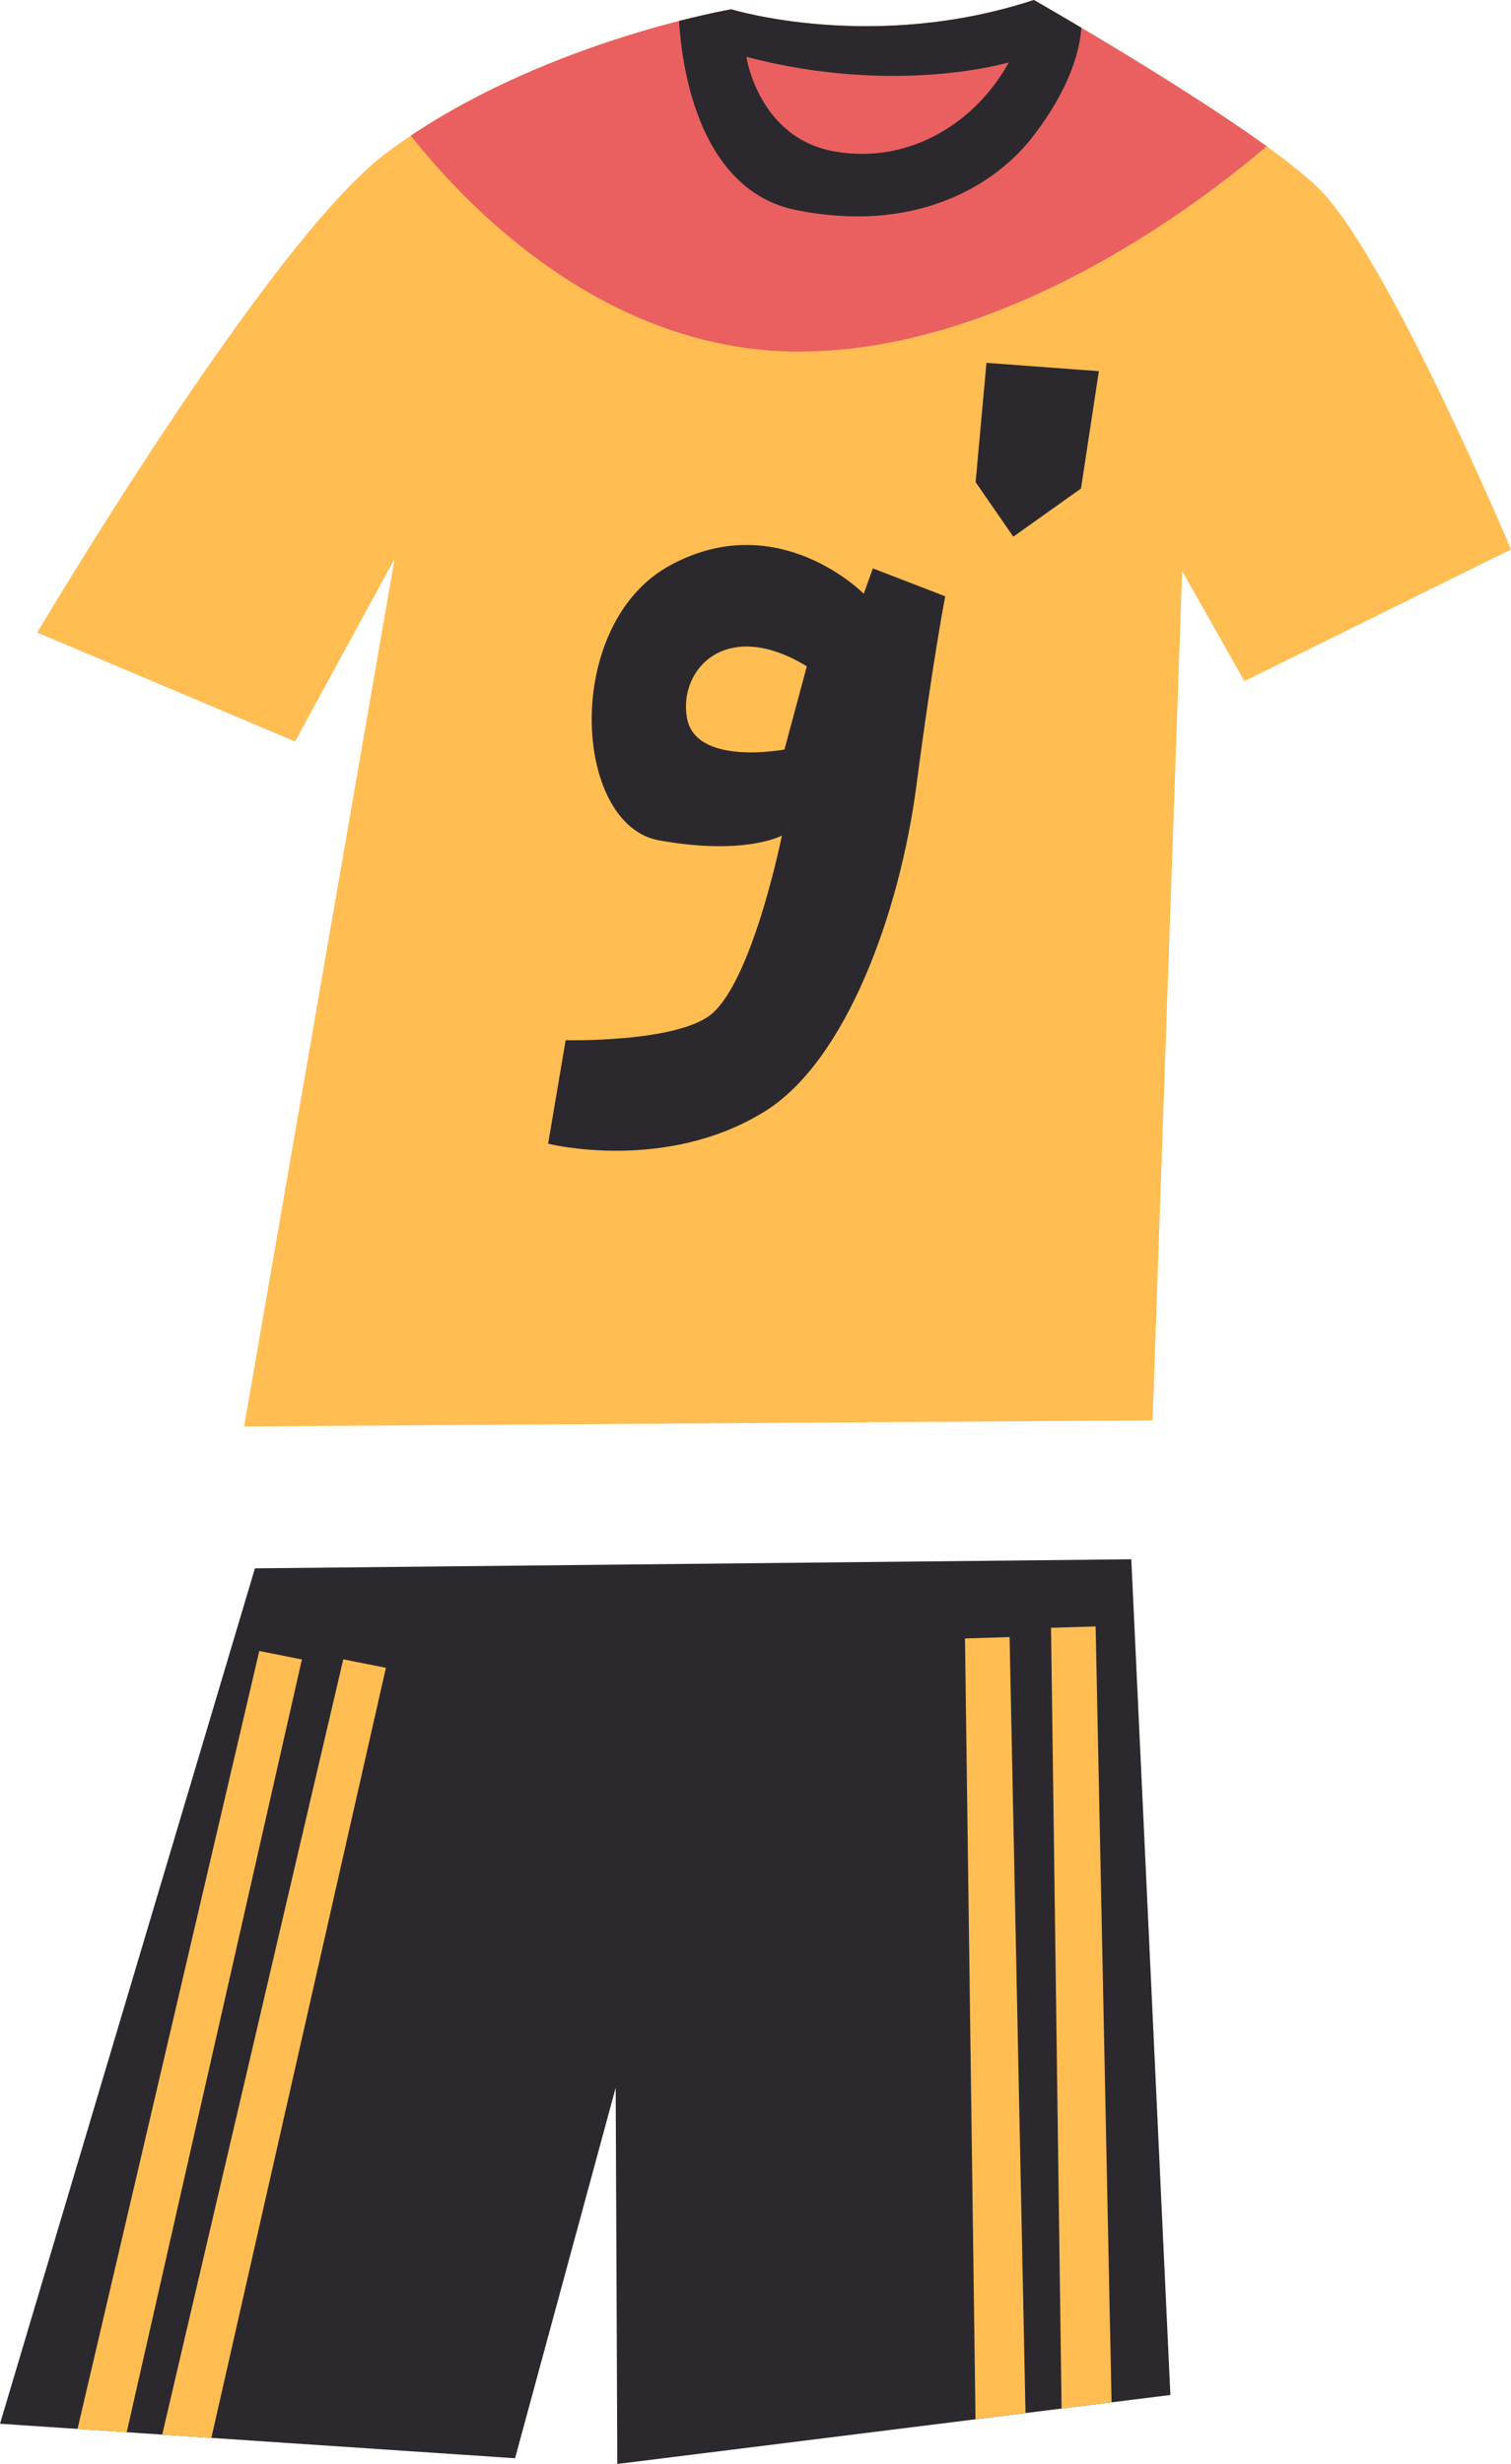 <svg xmlns="http://www.w3.org/2000/svg" width="662.42" height="1080" viewBox="0 0 662.42 1080"><g id="a"/><g id="b"><g id="c"><g id="d"><path d="M169.42 67.01C233.76 18.93 320.59 4.09 320.59 4.09c0 0 62.07 19.12 132.65-4.09.0.0 102.61 58.53 126.67 84.46 30.53 32.91 82.52 156.36 82.52 156.36l-116.87 57.73-27.31-48.27-12.95 372.29-398.28 2.67L173 244.9 129.35 325 16.33 277.26S117.88 105.53 169.42 67.01z" fill="#ffbd52"/><path d="M453.24.0c-70.58 23.21-132.65 4.09-132.65 4.09.0.0-77.64 13.28-140.49 55.38 24.57 31.06 84.94 94.3 169.36 94.63 92 .36 178.09-66.25 205.83-89.98C516.47 36.06 453.24.0 453.24.0z" fill="#ea6060"/><path d="M320.59 4.09s-8.8 1.51-22.86 5.1c.88 16.46 7.13 74.06 51.44 82.92 51.79 10.36 86.26-10.44 102.78-31.2 12.11-15.22 21.04-32.86 22.12-48.75-12.48-7.4-20.83-12.16-20.83-12.16-70.58 23.21-132.65 4.09-132.65 4.09z" fill="#2b292d"/><path d="M327.22 24.92s5.26 35.69 38.75 41.49c33.49 5.8 62.26-13.44 76.28-39.06.0.0-49.4 14.83-115.02-2.43z" fill="#ea6060"/><path d="M432.46 159.04 481.74 162.69 473.9 214.13 444.24 235.24 427.7 211.33 432.46 159.04z" fill="#2b292d"/><path d="M382.67 249.11l-4.01 11.14s-37.49-38.2-84.84-12.48c-47.36 25.71-42.75 113.73-4.94 120.56 37.81 6.83 53.91-2.1 53.91-2.1.0.0-13.47 67.08-32.63 79.58-17.18 11.22-62.18 10.13-62.18 10.13l-7.69 45.36s51.38 12.94 95.02-14.17c35.73-22.19 59.19-87.39 66.43-142.71 7.23-55.33 12.65-83.05 12.65-83.05l-31.73-12.25zm-38.76 79.4s-38.95 7.49-42.75-13.84c-3.8-21.33 17.31-44.18 52.55-22.6l-9.8 36.45z" fill="#2b292d"/><path d="M111.76 687.43 495.96 683.46 513.1 1049.76 270.62 1080 269.92 915.09 225.8 1077.49.0 1062.36 111.76 687.43z" fill="#2b292d"/><g><path d="M480.32 712.89 460.77 713.49 465.39 1055.71 487.31 1052.97 480.32 712.89z" fill="#ffbd52"/><path d="M442.6 717.56 423.05 718.16 427.66 1060.41 449.58 1057.68 442.6 717.56z" fill="#ffbd52"/><path d="M71.11 1067.13 92.66 1068.57 169.18 731.03 150.49 727.31 71.11 1067.13z" fill="#ffbd52"/><path d="M33.99 1064.64 55.55 1066.09 132.35 727.37 113.67 723.65 33.99 1064.64z" fill="#ffbd52"/></g></g></g></g></svg>